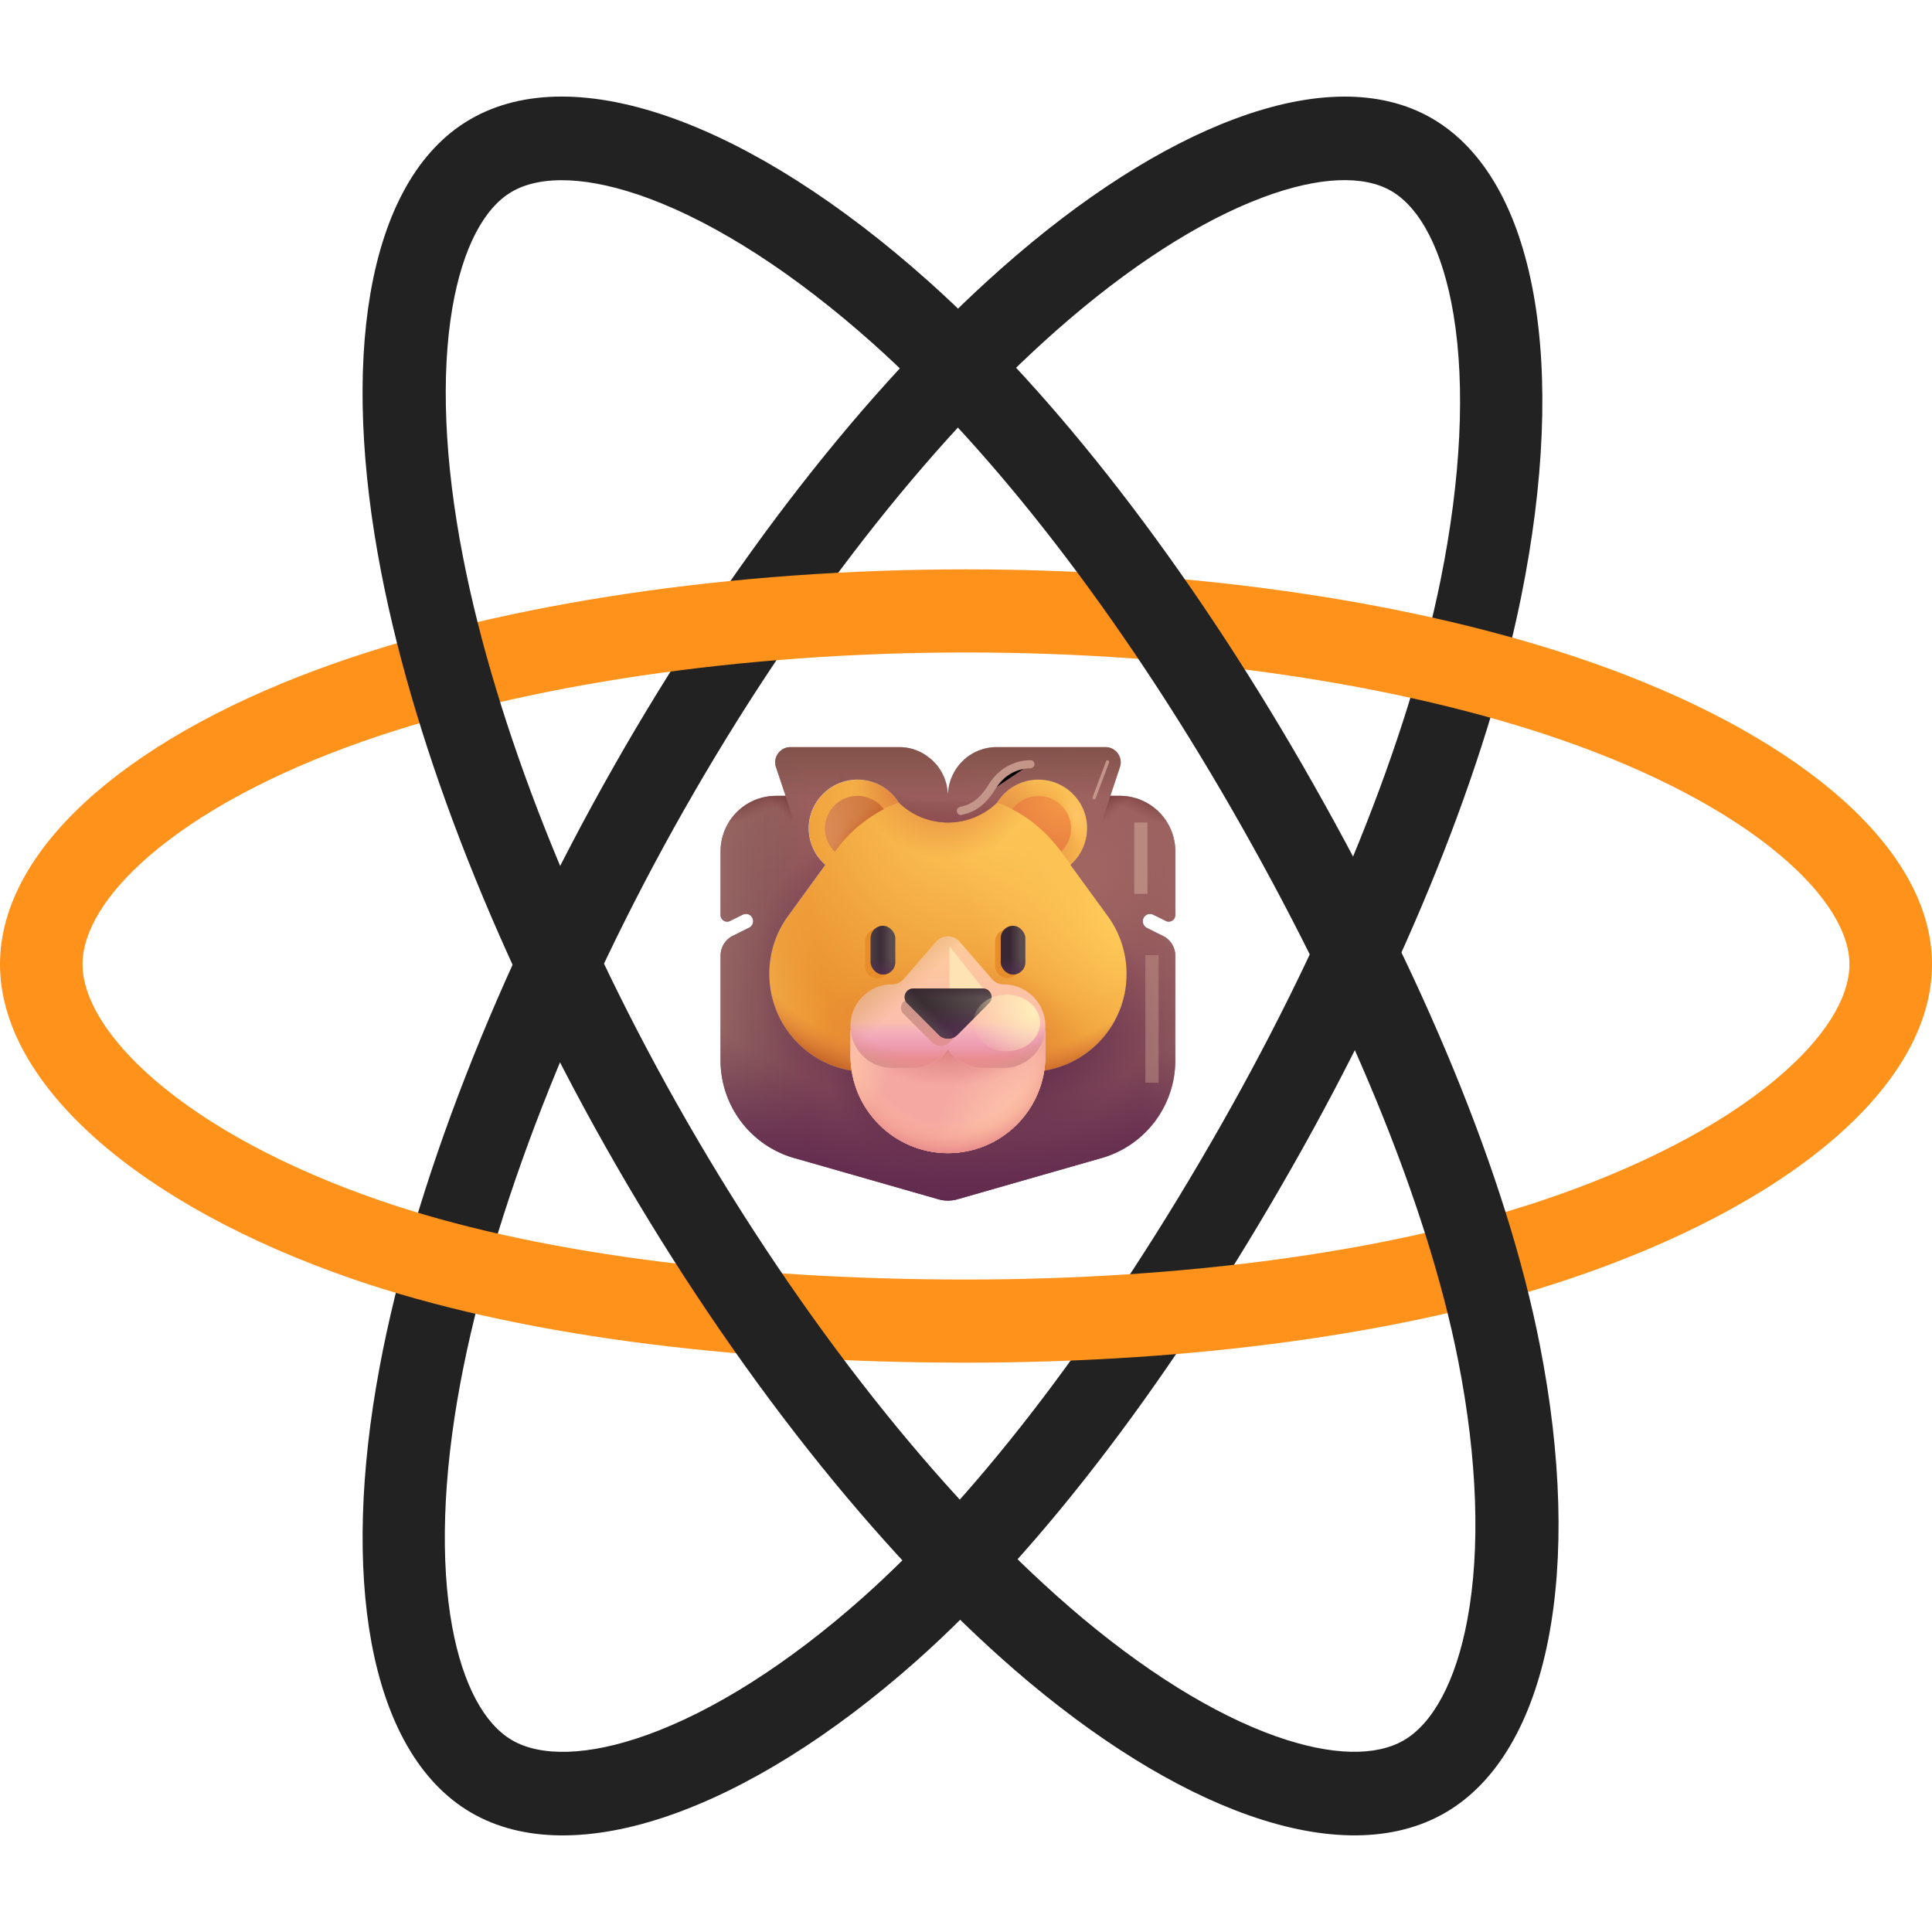 <svg xmlns="http://www.w3.org/2000/svg" width="64" height="64">
    <defs>
        <radialGradient id="Y" cx="0" cy="0" r="1" gradientTransform="matrix(-2.823 2.675 -3.481 -3.674 21.198 18.256)" gradientUnits="userSpaceOnUse">
            <stop stop-color="#FFEDBA"/>
            <stop offset="1" stop-color="#FFEDBA" stop-opacity="0"/>
        </radialGradient>
        <radialGradient id="J" cx="0" cy="0" r="1" gradientTransform="matrix(0 6.125 -9.077 0 16 16.889)" gradientUnits="userSpaceOnUse">
            <stop offset=".76" stop-color="#E98F94" stop-opacity="0"/>
            <stop offset="1" stop-color="#CC9688"/>
        </radialGradient>
        <radialGradient id="E" cx="0" cy="0" r="1" gradientTransform="matrix(0 2.812 -5.363 0 164 49.547)" gradientUnits="userSpaceOnUse">
            <stop stop-color="#D87B7C"/>
            <stop offset="1" stop-color="#D87B7C" stop-opacity="0"/>
        </radialGradient>
        <radialGradient id="D" cx="0" cy="0" r="1" gradientTransform="matrix(3.312 1.938 -3.071 5.251 156.25 51.61)" gradientUnits="userSpaceOnUse">
            <stop stop-color="#FFCFAC"/>
            <stop offset="1" stop-color="#FFCFAC" stop-opacity="0"/>
        </radialGradient>
        <radialGradient id="C" cx="0" cy="0" r="1" gradientTransform="matrix(0 7.312 -7.839 0 164 49.797)" gradientUnits="userSpaceOnUse">
            <stop offset=".65" stop-color="#FFBC99" stop-opacity="0"/>
            <stop offset=".906" stop-color="#E98C8C"/>
        </radialGradient>
        <radialGradient id="B" cx="0" cy="0" r="1" gradientTransform="rotate(-159.264 90.445 12.62)scale(7.485)" gradientUnits="userSpaceOnUse">
            <stop offset=".239" stop-color="#FFCFAC"/>
            <stop offset="1" stop-color="#F5A8A2"/>
        </radialGradient>
        <radialGradient id="w" cx="0" cy="0" r="1" gradientTransform="matrix(0 5.094 -12.75 0 164.094 31.672)" gradientUnits="userSpaceOnUse">
            <stop offset=".576" stop-color="#844649" stop-opacity="0"/>
            <stop offset=".881" stop-color="#914E52"/>
        </radialGradient>
        <radialGradient id="v" cx="0" cy="0" r="1" gradientTransform="matrix(3.562 5.375 -7.194 4.768 168.563 49.047)" gradientUnits="userSpaceOnUse">
            <stop stop-color="#512242"/>
            <stop offset="1" stop-color="#612A4F" stop-opacity="0"/>
        </radialGradient>
        <radialGradient id="u" cx="0" cy="0" r="1" gradientTransform="matrix(-1.875 5.375 -5.164 -1.801 162.125 51.484)" gradientUnits="userSpaceOnUse">
            <stop stop-color="#512242"/>
            <stop offset="1" stop-color="#612A4F" stop-opacity="0"/>
        </radialGradient>
        <radialGradient id="t" cx="0" cy="0" r="1" gradientTransform="matrix(-5.437 7.688 -7.386 -5.224 161.188 44.86)" gradientUnits="userSpaceOnUse">
            <stop stop-color="#512242"/>
            <stop offset="1" stop-color="#612A4F" stop-opacity="0"/>
        </radialGradient>
        <radialGradient id="r" cx="0" cy="0" r="1" gradientTransform="matrix(-7.5 7.062 -7.082 -7.521 172.563 39.11)" gradientUnits="userSpaceOnUse">
            <stop stop-color="#A16662"/>
            <stop offset="1" stop-color="#A16662" stop-opacity="0"/>
        </radialGradient>
        <radialGradient id="q" cx="0" cy="0" r="1" gradientTransform="matrix(-.438 18.635 -27.09 -.636 164.438 40.734)" gradientUnits="userSpaceOnUse">
            <stop offset=".689" stop-color="#612A4F" stop-opacity="0"/>
            <stop offset="1" stop-color="#612A4F"/>
        </radialGradient>
        <radialGradient id="m" cx="0" cy="0" r="1" gradientTransform="matrix(-1.417 2.777 -2.915 -1.488 171.188 34.457)" gradientUnits="userSpaceOnUse">
            <stop stop-color="#F49A45"/>
            <stop offset="1" stop-color="#EA8243"/>
        </radialGradient>
        <radialGradient id="l" cx="0" cy="0" r="1" gradientTransform="matrix(1.469 -.281 .491 2.562 156.508 37.031)" gradientUnits="userSpaceOnUse">
            <stop stop-color="#DC8B54"/>
            <stop offset="1" stop-color="#DC8B54" stop-opacity="0"/>
        </radialGradient>
        <radialGradient id="j" cx="0" cy="0" r="1" gradientTransform="matrix(4.562 -.25 .263 4.802 155.812 35.672)" gradientUnits="userSpaceOnUse">
            <stop stop-color="#DC8C58"/>
            <stop offset="1" stop-color="#CC7438"/>
        </radialGradient>
        <radialGradient id="i" cx="0" cy="0" r="1" gradientTransform="matrix(-3.396 1.063 -1.259 -4.024 161.688 33.922)" gradientUnits="userSpaceOnUse">
            <stop stop-color="#DF7D3C"/>
            <stop offset="1" stop-color="#DF7D3C" stop-opacity="0"/>
        </radialGradient>
        <radialGradient id="h" cx="0" cy="0" r="1" gradientTransform="matrix(-.922 .312 -.654 -1.928 171.906 35.672)" gradientUnits="userSpaceOnUse">
            <stop stop-color="#FFC567"/>
            <stop offset="1" stop-color="#FFC362" stop-opacity="0"/>
        </radialGradient>
        <radialGradient id="g" cx="0" cy="0" r="1" gradientTransform="matrix(3.531 -2.75 3.258 4.184 168.375 37.547)" gradientUnits="userSpaceOnUse">
            <stop stop-color="#DF7D3C"/>
            <stop offset="1" stop-color="#DF7D3C" stop-opacity="0"/>
        </radialGradient>
        <radialGradient id="f" cx="0" cy="0" r="1" gradientTransform="matrix(.562 11.25 -16.285 .814 165.125 40.984)" gradientUnits="userSpaceOnUse">
            <stop offset=".865" stop-color="#DF7D3C" stop-opacity="0"/>
            <stop offset="1" stop-color="#C8692A"/>
        </radialGradient>
        <radialGradient id="e" cx="0" cy="0" r="1" gradientTransform="matrix(0 4.625 -5.247 0 164 33.734)" gradientUnits="userSpaceOnUse">
            <stop stop-color="#DF7D3C"/>
            <stop offset="1" stop-color="#DF7D3C" stop-opacity="0"/>
        </radialGradient>
        <radialGradient id="d" cx="0" cy="0" r="1" gradientTransform="matrix(0 -6.75 8.938 0 164 51.047)" gradientUnits="userSpaceOnUse">
            <stop stop-color="#DF7D3C"/>
            <stop offset="1" stop-color="#DF7D3C" stop-opacity="0"/>
        </radialGradient>
        <radialGradient id="c" cx="0" cy="0" r="1" gradientTransform="matrix(4.438 -.75 2.184 12.921 152 46.234)" gradientUnits="userSpaceOnUse">
            <stop stop-color="#FFD375"/>
            <stop offset="1" stop-color="#FFCB5A" stop-opacity="0"/>
        </radialGradient>
        <radialGradient id="b" cx="0" cy="0" r="1" gradientTransform="matrix(-7.313 3.562 -6.66 -13.671 174.125 42.047)" gradientUnits="userSpaceOnUse">
            <stop stop-color="#FFCB5A"/>
            <stop offset="1" stop-color="#FFCB5A" stop-opacity="0"/>
        </radialGradient>
        <radialGradient id="a" cx="0" cy="0" r="1" gradientTransform="matrix(0 19.562 -19.438 0 165.688 34.61)" gradientUnits="userSpaceOnUse">
            <stop stop-color="#FFCB5A"/>
            <stop offset=".767" stop-color="#EA9231"/>
        </radialGradient>
        <linearGradient id="W" x1="14.25" x2="15.283" y1="19.514" y2="18.512" gradientTransform="translate(148 29.408)" gradientUnits="userSpaceOnUse">
            <stop stop-color="#5F5254"/>
            <stop offset="1" stop-color="#5F5254" stop-opacity="0"/>
        </linearGradient>
        <linearGradient id="V" x1="17.367" x2="17.367" y1="20.251" y2="17.985" gradientTransform="translate(148 29.408)" gradientUnits="userSpaceOnUse">
            <stop stop-color="#552D52"/>
            <stop offset="1" stop-color="#552D52" stop-opacity="0"/>
        </linearGradient>
        <linearGradient id="U" x1="16.438" x2="16.438" y1="17.737" y2="16.238" gradientTransform="translate(148 29.408)" gradientUnits="userSpaceOnUse">
            <stop offset=".147" stop-color="#34222C" stop-opacity="0"/>
            <stop offset=".873" stop-color="#34222C"/>
        </linearGradient>
        <linearGradient id="T" x1="18.689" x2="14.784" y1="16.326" y2="19.757" gradientTransform="translate(148 29.408)" gradientUnits="userSpaceOnUse">
            <stop offset=".191" stop-color="#5F5254"/>
            <stop offset="1" stop-color="#2E2127"/>
        </linearGradient>
        <linearGradient id="S" x1="15.551" x2="15.551" y1="18.162" y2="20.912" gradientUnits="userSpaceOnUse">
            <stop stop-color="#CC9688"/>
            <stop offset="1" stop-color="#E98F94"/>
        </linearGradient>
        <linearGradient id="P" x1="12.995" x2="12.995" y1="16.564" y2="14.973" gradientTransform="translate(148 29.408)" gradientUnits="userSpaceOnUse">
            <stop stop-color="#552D52"/>
            <stop offset="1" stop-color="#552D52" stop-opacity="0"/>
        </linearGradient>
        <linearGradient id="O" x1="10.781" x2="12" y1="14.539" y2="14.539" gradientTransform="translate(148 29.408)" gradientUnits="userSpaceOnUse">
            <stop stop-color="#594C4F"/>
            <stop offset="1" stop-color="#594C4F" stop-opacity="0"/>
        </linearGradient>
        <linearGradient id="N" x1="12.67" x2="11.836" y1="14.539" y2="14.539" gradientTransform="translate(148 29.408)" gradientUnits="userSpaceOnUse">
            <stop offset=".225" stop-color="#594C4F"/>
            <stop offset="1" stop-color="#392833"/>
        </linearGradient>
        <linearGradient id="M" x1="21.002" x2="21.002" y1="16.564" y2="14.973" gradientTransform="translate(148 29.408)" gradientUnits="userSpaceOnUse">
            <stop stop-color="#552D52"/>
            <stop offset="1" stop-color="#552D52" stop-opacity="0"/>
        </linearGradient>
        <linearGradient id="L" x1="20.677" x2="19.843" y1="14.539" y2="14.539" gradientTransform="translate(148 29.408)" gradientUnits="userSpaceOnUse">
            <stop offset=".225" stop-color="#594C4F"/>
            <stop offset="1" stop-color="#392833"/>
        </linearGradient>
        <linearGradient id="G" x1="16" x2="16" y1="13.941" y2="23.389" gradientUnits="userSpaceOnUse">
            <stop stop-color="#FDCC98"/>
            <stop offset="1" stop-color="#FBB3BE"/>
            <stop offset="1" stop-color="#F4AD92"/>
        </linearGradient>
        <linearGradient id="H" x1="10.781" x2="13.219" y1="15.514" y2="17.99" gradientUnits="userSpaceOnUse">
            <stop offset=".004" stop-color="#DAA168"/>
            <stop offset="1" stop-color="#DAA168" stop-opacity="0"/>
        </linearGradient>
        <linearGradient id="I" x1="16" x2="16" y1="22.358" y2="19.201" gradientUnits="userSpaceOnUse">
            <stop offset=".268" stop-color="#E98C8C"/>
            <stop offset="1" stop-color="#DC8CE9" stop-opacity="0"/>
        </linearGradient>
        <linearGradient id="A" x1="27.277" x2="28.746" y1="6.014" y2="2.639" gradientTransform="translate(148 29.408)" gradientUnits="userSpaceOnUse">
            <stop stop-color="#7E3835" stop-opacity="0"/>
            <stop offset=".572" stop-color="#442524"/>
        </linearGradient>
        <linearGradient id="z" x1="26.683" x2="24.902" y1="5.717" y2="3.795" gradientTransform="translate(148 29.408)" gradientUnits="userSpaceOnUse">
            <stop stop-color="#7E3835" stop-opacity="0"/>
            <stop offset=".665" stop-color="#442524"/>
        </linearGradient>
        <linearGradient id="y" x1="4.719" x2="3.25" y1="6.014" y2="2.639" gradientTransform="translate(148 29.408)" gradientUnits="userSpaceOnUse">
            <stop stop-color="#7E3835" stop-opacity="0"/>
            <stop offset=".572" stop-color="#442524"/>
        </linearGradient>
        <linearGradient id="x" x1="5.313" x2="7.094" y1="5.717" y2="3.795" gradientTransform="translate(148 29.408)" gradientUnits="userSpaceOnUse">
            <stop stop-color="#7E3835" stop-opacity="0"/>
            <stop offset=".665" stop-color="#442524"/>
        </linearGradient>
        <linearGradient id="s" x1="16" x2="16" y1=".514" y2="5.264" gradientTransform="translate(148 29.408)" gradientUnits="userSpaceOnUse">
            <stop stop-color="#754B42"/>
            <stop offset="1" stop-color="#754B42" stop-opacity="0"/>
        </linearGradient>
        <linearGradient id="p" x1="32.625" x2="24.125" y1="21.264" y2="21.264" gradientTransform="translate(148 29.408)" gradientUnits="userSpaceOnUse">
            <stop stop-color="#996862"/>
            <stop offset=".551" stop-color="#996862" stop-opacity="0"/>
        </linearGradient>
        <linearGradient id="o" x1="1.188" x2="7.375" y1="21.264" y2="21.264" gradientTransform="translate(148 29.408)" gradientUnits="userSpaceOnUse">
            <stop stop-color="#9A6A66"/>
            <stop offset="1" stop-color="#7D5956" stop-opacity="0"/>
        </linearGradient>
        <linearGradient id="n" x1="16" x2="16" y1="1.73" y2="40.264" gradientTransform="translate(148 29.408)" gradientUnits="userSpaceOnUse">
            <stop stop-color="#9F635E"/>
            <stop offset="1" stop-color="#612A4F"/>
        </linearGradient>
        <linearGradient id="k" x1="10.469" x2="9.469" y1="7.279" y2="6.357" gradientTransform="translate(148 29.408)" gradientUnits="userSpaceOnUse">
            <stop stop-color="#CB6C32"/>
            <stop offset=".587" stop-color="#D1743A" stop-opacity="0"/>
        </linearGradient>
        <filter id="ac" width="3.028" height="4.403" x="23.9" y="1.851" color-interpolation-filters="sRGB" filterUnits="userSpaceOnUse">
            <feFlood flood-opacity="0" result="BackgroundImageFix"/>
            <feBlend in="SourceGraphic" in2="BackgroundImageFix" result="shape"/>
            <feGaussianBlur result="effect1_foregroundBlur_28327_2199" stdDeviation=".5"/>
        </filter>
        <filter id="ab" width="4.813" height="8.394" x="25.472" y="4.679" color-interpolation-filters="sRGB" filterUnits="userSpaceOnUse">
            <feFlood flood-opacity="0" result="BackgroundImageFix"/>
            <feBlend in="SourceGraphic" in2="BackgroundImageFix" result="shape"/>
            <feGaussianBlur result="effect1_foregroundBlur_28327_2199" stdDeviation="1"/>
        </filter>
        <filter id="aa" width="4.813" height="11.854" x="26.156" y="12.848" color-interpolation-filters="sRGB" filterUnits="userSpaceOnUse">
            <feFlood flood-opacity="0" result="BackgroundImageFix"/>
            <feBlend in="SourceGraphic" in2="BackgroundImageFix" result="shape"/>
            <feGaussianBlur result="effect1_foregroundBlur_28327_2199" stdDeviation="1"/>
        </filter>
        <filter id="Z" width="7.281" height="5.875" x="15.297" y="1.592" color-interpolation-filters="sRGB" filterUnits="userSpaceOnUse">
            <feFlood flood-opacity="0" result="BackgroundImageFix"/>
            <feBlend in="SourceGraphic" in2="BackgroundImageFix" result="shape"/>
            <feGaussianBlur result="effect1_foregroundBlur_28327_2199" stdDeviation=".625"/>
        </filter>
        <filter id="X" width="6.122" height="5.484" x="16.55" y="16.279" color-interpolation-filters="sRGB" filterUnits="userSpaceOnUse">
            <feFlood flood-opacity="0" result="BackgroundImageFix"/>
            <feBlend in="SourceGraphic" in2="BackgroundImageFix" result="shape"/>
            <feGaussianBlur result="effect1_foregroundBlur_28327_2199" stdDeviation=".5"/>
        </filter>
        <filter id="R" width="5.898" height="3.844" x="12.602" y="17.1" color-interpolation-filters="sRGB" filterUnits="userSpaceOnUse">
            <feFlood flood-opacity="0" result="BackgroundImageFix"/>
            <feBlend in="SourceGraphic" in2="BackgroundImageFix" result="shape"/>
            <feGaussianBlur result="effect1_foregroundBlur_28327_2199" stdDeviation=".25"/>
        </filter>
        <filter id="Q" width="4.25" height="5.625" x="15.094" y="13.295" color-interpolation-filters="sRGB" filterUnits="userSpaceOnUse">
            <feFlood flood-opacity="0" result="BackgroundImageFix"/>
            <feBlend in="SourceGraphic" in2="BackgroundImageFix" result="shape"/>
            <feGaussianBlur result="effect1_foregroundBlur_28327_2199" stdDeviation=".5"/>
        </filter>
        <filter id="K" width="10.523" height="4" x="10.399" y="12.757" color-interpolation-filters="sRGB" filterUnits="userSpaceOnUse">
            <feFlood flood-opacity="0" result="BackgroundImageFix"/>
            <feBlend in="SourceGraphic" in2="BackgroundImageFix" result="shape"/>
            <feGaussianBlur result="effect1_foregroundBlur_28327_2199" stdDeviation=".25"/>
        </filter>
        <filter id="F" width="12" height="8.348" x="10" y="13.691" color-interpolation-filters="sRGB" filterUnits="userSpaceOnUse">
            <feFlood flood-opacity="0" result="BackgroundImageFix"/>
            <feBlend in="SourceGraphic" in2="BackgroundImageFix" result="shape"/>
            <feColorMatrix in="SourceAlpha" result="hardAlpha" values="0 0 0 0 0 0 0 0 0 0 0 0 0 0 0 0 0 0 127 0"/>
            <feOffset dy="-.25"/>
            <feGaussianBlur stdDeviation=".3"/>
            <feComposite in2="hardAlpha" k2="-1" k3="1" operator="arithmetic"/>
            <feColorMatrix values="0 0 0 0 0.875 0 0 0 0 0.416 0 0 0 0 0.416 0 0 0 0.75 0"/>
            <feBlend in2="shape" result="effect1_innerShadow_28327_2199"/>
        </filter>
    </defs>
    <g transform="matrix(.538 0 0 .538 -56.83 7.831)">
        <path fill="url(#a)" d="m173.85 41.857-2.3-3.16c.63-.55 1.02-1.35 1.02-2.25a2.996 2.996 0 0 0-5.54-1.59c-.94-.36-1.96-.55-3.03-.55s-2.09.2-3.03.55a2.996 2.996 0 1 0-4.52 3.84l-2.3 3.16a6.04 6.04 0 0 0-1.15 3.55c0 3.34 2.7 6.04 6.04 6.04h9.92c3.34 0 6.04-2.7 6.04-6.04 0-1.27-.4-2.52-1.15-3.55" style="fill:url(#a)"/>
        <path fill="url(#b)" d="m173.85 41.857-2.3-3.16c.63-.55 1.02-1.35 1.02-2.25a2.996 2.996 0 0 0-5.54-1.59c-.94-.36-1.96-.55-3.03-.55s-2.09.2-3.03.55a2.996 2.996 0 1 0-4.52 3.84l-2.3 3.16a6.04 6.04 0 0 0-1.15 3.55c0 3.34 2.7 6.04 6.04 6.04h9.92c3.34 0 6.04-2.7 6.04-6.04 0-1.27-.4-2.52-1.15-3.55" style="fill:url(#b)"/>
        <path fill="url(#c)" fill-opacity=".4" d="m173.85 41.857-2.3-3.16c.63-.55 1.02-1.35 1.02-2.25a2.996 2.996 0 0 0-5.54-1.59c-.94-.36-1.96-.55-3.03-.55s-2.09.2-3.03.55a2.996 2.996 0 1 0-4.52 3.84l-2.3 3.16a6.04 6.04 0 0 0-1.15 3.55c0 3.34 2.7 6.04 6.04 6.04h9.92c3.34 0 6.04-2.7 6.04-6.04 0-1.27-.4-2.52-1.15-3.55" style="fill:url(#c)"/>
        <path fill="url(#d)" d="m173.85 41.857-2.3-3.16c.63-.55 1.02-1.35 1.02-2.25a2.996 2.996 0 0 0-5.54-1.59c-.94-.36-1.96-.55-3.03-.55s-2.09.2-3.03.55a2.996 2.996 0 1 0-4.52 3.84l-2.3 3.16a6.04 6.04 0 0 0-1.15 3.55c0 3.34 2.7 6.04 6.04 6.04h9.92c3.34 0 6.04-2.7 6.04-6.04 0-1.27-.4-2.52-1.15-3.55" style="fill:url(#d)"/>
        <path fill="url(#e)" d="m173.85 41.857-2.3-3.16c.63-.55 1.02-1.35 1.02-2.25a2.996 2.996 0 0 0-5.54-1.59c-.94-.36-1.96-.55-3.03-.55s-2.09.2-3.03.55a2.996 2.996 0 1 0-4.52 3.84l-2.3 3.16a6.04 6.04 0 0 0-1.15 3.55c0 3.34 2.7 6.04 6.04 6.04h9.92c3.34 0 6.04-2.7 6.04-6.04 0-1.27-.4-2.52-1.15-3.55" style="fill:url(#e)"/>
        <path fill="url(#f)" d="m173.85 41.857-2.3-3.16c.63-.55 1.02-1.35 1.02-2.25a2.996 2.996 0 0 0-5.54-1.59c-.94-.36-1.96-.55-3.03-.55s-2.09.2-3.03.55a2.996 2.996 0 1 0-4.52 3.84l-2.3 3.16a6.04 6.04 0 0 0-1.15 3.55c0 3.34 2.7 6.04 6.04 6.04h9.92c3.34 0 6.04-2.7 6.04-6.04 0-1.27-.4-2.52-1.15-3.55" style="fill:url(#f)"/>
        <path fill="url(#g)" d="m171.562 38.687-.007-.01c-1.006-1.4-2.167-3.015-4.715-3.884v-.006q.095.033.19.07a2.996 2.996 0 0 1 5.54 1.59c0 .894-.385 1.69-1.008 2.24z" style="fill:url(#g)"/>
        <path fill="url(#h)" d="m171.562 38.687-.007-.01c-1.006-1.4-2.167-3.015-4.715-3.884v-.006q.095.033.19.07a2.996 2.996 0 0 1 5.54 1.59c0 .894-.385 1.69-1.008 2.24z" style="fill:url(#h)"/>
        <path fill="url(#i)" d="m156.434 38.687.007-.01c1.006-1.4 2.167-3.015 4.715-3.884v-.006l-.19.07a2.996 2.996 0 0 0-5.54 1.59c0 .894.385 1.69 1.008 2.24" style="fill:url(#i)"/>
        <path fill="url(#j)" d="M157.04 37.877c.09-.13.18-.25.28-.37v-.01c.74-.92 1.67-1.68 2.72-2.23-.36-.5-.95-.82-1.61-.82-1.1 0-2 .9-2 2 0 .56.23 1.07.61 1.43" style="fill:url(#j)"/>
        <path fill="url(#k)" d="M157.04 37.877c.09-.13.18-.25.28-.37v-.01c.74-.92 1.67-1.68 2.72-2.23-.36-.5-.95-.82-1.61-.82-1.1 0-2 .9-2 2 0 .56.23 1.07.61 1.43" style="fill:url(#k)"/>
        <path fill="url(#l)" d="M157.04 37.877c.09-.13.18-.25.28-.37v-.01c.74-.92 1.67-1.68 2.72-2.23-.36-.5-.95-.82-1.61-.82-1.1 0-2 .9-2 2 0 .56.23 1.07.61 1.43" style="fill:url(#l)"/>
        <path fill="url(#m)" d="M170.68 37.507c.1.13.2.25.29.38.37-.36.61-.87.61-1.43 0-1.1-.9-2-2-2-.66 0-1.25.32-1.62.82a8.5 8.5 0 0 1 2.72 2.23" style="fill:url(#m)"/>
        <path fill="url(#n)" d="m176.66 41.777.75.37c.27.14.59-.06.59-.36v-3.93a3.415 3.415 0 0 0-3.41-3.41H174l.59-1.77c.2-.6-.25-1.23-.89-1.23H167c-.65 0-1.28.21-1.8.6a3.03 3.03 0 0 0-1.2 2.26h-.01c-.04-.89-.48-1.72-1.2-2.25-.51-.4-1.14-.61-1.79-.61h-6.7c-.64 0-1.09.63-.89 1.23l.59 1.77h-.59a3.415 3.415 0 0 0-3.41 3.41v3.93c0 .3.32.5.59.36l.75-.37c.28-.14.58-.01.65.29.05.21-.05.41-.24.5l-1 .5c-.46.23-.75.7-.75 1.22v6.45c0 2.79 1.85 5.24 4.53 6.01l8.88 2.54c.38.11.79.11 1.18 0l8.88-2.54a6.255 6.255 0 0 0 4.53-6.01v-6.45c0-.51-.29-.98-.75-1.21l-1-.5a.46.46 0 0 1-.24-.5.44.44 0 0 1 .65-.3m-1.66 3.63c0 3.34-2.7 6.04-6.04 6.04h-9.92c-3.34 0-6.04-2.7-6.04-6.04 0-1.28.4-2.52 1.15-3.55l2.3-3.16a2.99 2.99 0 0 1-1.02-2.36c.06-1.6 1.39-2.89 2.99-2.89 1.07 0 2.02.56 2.55 1.41a4.347 4.347 0 0 0 6.06 0 2.99 2.99 0 0 1 2.55-1.41c1.6 0 2.94 1.29 2.99 2.89.03.94-.37 1.79-1.02 2.36l2.3 3.16a6.04 6.04 0 0 1 1.15 3.55" style="fill:url(#n)"/>
        <path fill="url(#o)" d="m176.66 41.777.75.37c.27.14.59-.06.59-.36v-3.93a3.415 3.415 0 0 0-3.41-3.41H174l.59-1.77c.2-.6-.25-1.23-.89-1.23H167c-.65 0-1.28.21-1.8.6a3.03 3.03 0 0 0-1.2 2.26h-.01c-.04-.89-.48-1.72-1.2-2.25-.51-.4-1.14-.61-1.79-.61h-6.7c-.64 0-1.09.63-.89 1.23l.59 1.77h-.59a3.415 3.415 0 0 0-3.41 3.41v3.93c0 .3.32.5.59.36l.75-.37c.28-.14.58-.01.65.29.05.21-.05.41-.24.5l-1 .5c-.46.23-.75.7-.75 1.22v6.45c0 2.79 1.85 5.24 4.53 6.01l8.88 2.54c.38.11.79.11 1.18 0l8.88-2.54a6.255 6.255 0 0 0 4.53-6.01v-6.45c0-.51-.29-.98-.75-1.21l-1-.5a.46.46 0 0 1-.24-.5.44.44 0 0 1 .65-.3m-1.66 3.63c0 3.34-2.7 6.04-6.04 6.04h-9.92c-3.34 0-6.04-2.7-6.04-6.04 0-1.28.4-2.52 1.15-3.55l2.3-3.16a2.99 2.99 0 0 1-1.02-2.36c.06-1.6 1.39-2.89 2.99-2.89 1.07 0 2.02.56 2.55 1.41a4.347 4.347 0 0 0 6.06 0 2.99 2.99 0 0 1 2.55-1.41c1.6 0 2.94 1.29 2.99 2.89.03.94-.37 1.79-1.02 2.36l2.3 3.16a6.04 6.04 0 0 1 1.15 3.55" style="fill:url(#o)"/>
        <path fill="url(#p)" d="m176.66 41.777.75.37c.27.14.59-.06.59-.36v-3.93a3.415 3.415 0 0 0-3.41-3.41H174l.59-1.77c.2-.6-.25-1.23-.89-1.23H167c-.65 0-1.28.21-1.8.6a3.03 3.03 0 0 0-1.2 2.26h-.01c-.04-.89-.48-1.72-1.2-2.25-.51-.4-1.14-.61-1.79-.61h-6.7c-.64 0-1.09.63-.89 1.23l.59 1.77h-.59a3.415 3.415 0 0 0-3.41 3.41v3.93c0 .3.32.5.59.36l.75-.37c.28-.14.58-.01.65.29.05.21-.05.41-.24.5l-1 .5c-.46.23-.75.7-.75 1.22v6.45c0 2.79 1.85 5.24 4.53 6.01l8.88 2.54c.38.11.79.11 1.18 0l8.88-2.54a6.255 6.255 0 0 0 4.53-6.01v-6.45c0-.51-.29-.98-.75-1.21l-1-.5a.46.46 0 0 1-.24-.5.44.44 0 0 1 .65-.3m-1.66 3.63c0 3.34-2.7 6.04-6.04 6.04h-9.92c-3.34 0-6.04-2.7-6.04-6.04 0-1.28.4-2.52 1.15-3.55l2.3-3.16a2.99 2.99 0 0 1-1.02-2.36c.06-1.6 1.39-2.89 2.99-2.89 1.07 0 2.02.56 2.55 1.41a4.347 4.347 0 0 0 6.06 0 2.99 2.99 0 0 1 2.55-1.41c1.6 0 2.94 1.29 2.99 2.89.03.94-.37 1.79-1.02 2.36l2.3 3.16a6.04 6.04 0 0 1 1.15 3.55" style="fill:url(#p)"/>
        <path fill="url(#q)" d="m176.66 41.777.75.37c.27.14.59-.06.59-.36v-3.93a3.415 3.415 0 0 0-3.41-3.41H174l.59-1.77c.2-.6-.25-1.23-.89-1.23H167c-.65 0-1.28.21-1.8.6a3.03 3.03 0 0 0-1.2 2.26h-.01c-.04-.89-.48-1.72-1.2-2.25-.51-.4-1.14-.61-1.79-.61h-6.7c-.64 0-1.09.63-.89 1.23l.59 1.77h-.59a3.415 3.415 0 0 0-3.41 3.41v3.93c0 .3.32.5.59.36l.75-.37c.28-.14.58-.01.65.29.05.21-.05.41-.24.5l-1 .5c-.46.23-.75.7-.75 1.22v6.45c0 2.79 1.85 5.24 4.53 6.01l8.88 2.54c.38.11.79.11 1.18 0l8.88-2.54a6.255 6.255 0 0 0 4.53-6.01v-6.45c0-.51-.29-.98-.75-1.21l-1-.5a.46.46 0 0 1-.24-.5.44.44 0 0 1 .65-.3m-1.66 3.63c0 3.34-2.7 6.04-6.04 6.04h-9.92c-3.34 0-6.04-2.7-6.04-6.04 0-1.28.4-2.52 1.15-3.55l2.3-3.16a2.99 2.99 0 0 1-1.02-2.36c.06-1.6 1.39-2.89 2.99-2.89 1.07 0 2.02.56 2.55 1.41a4.347 4.347 0 0 0 6.06 0 2.99 2.99 0 0 1 2.55-1.41c1.6 0 2.94 1.29 2.99 2.89.03.94-.37 1.79-1.02 2.36l2.3 3.16a6.04 6.04 0 0 1 1.15 3.55" style="fill:url(#q)"/>
        <path fill="url(#r)" d="m176.66 41.777.75.37c.27.14.59-.06.59-.36v-3.93a3.415 3.415 0 0 0-3.41-3.41H174l.59-1.77c.2-.6-.25-1.23-.89-1.23H167c-.65 0-1.28.21-1.8.6a3.03 3.03 0 0 0-1.2 2.26h-.01c-.04-.89-.48-1.72-1.2-2.25-.51-.4-1.14-.61-1.79-.61h-6.7c-.64 0-1.09.63-.89 1.23l.59 1.77h-.59a3.415 3.415 0 0 0-3.41 3.41v3.93c0 .3.32.5.59.36l.75-.37c.28-.14.58-.01.65.29.05.21-.05.41-.24.5l-1 .5c-.46.23-.75.7-.75 1.22v6.45c0 2.79 1.85 5.24 4.53 6.01l8.88 2.54c.38.11.79.11 1.18 0l8.88-2.54a6.255 6.255 0 0 0 4.53-6.01v-6.45c0-.51-.29-.98-.75-1.21l-1-.5a.46.46 0 0 1-.24-.5.44.44 0 0 1 .65-.3m-1.66 3.63c0 3.34-2.7 6.04-6.04 6.04h-9.92c-3.34 0-6.04-2.7-6.04-6.04 0-1.28.4-2.52 1.15-3.55l2.3-3.16a2.99 2.99 0 0 1-1.02-2.36c.06-1.6 1.39-2.89 2.99-2.89 1.07 0 2.02.56 2.55 1.41a4.347 4.347 0 0 0 6.06 0 2.99 2.99 0 0 1 2.55-1.41c1.6 0 2.94 1.29 2.99 2.89.03.94-.37 1.79-1.02 2.36l2.3 3.16a6.04 6.04 0 0 1 1.15 3.55" style="fill:url(#r)"/>
        <path fill="url(#s)" d="m176.66 41.777.75.37c.27.14.59-.06.59-.36v-3.93a3.415 3.415 0 0 0-3.41-3.41H174l.59-1.77c.2-.6-.25-1.23-.89-1.23H167c-.65 0-1.28.21-1.8.6a3.03 3.03 0 0 0-1.2 2.26h-.01c-.04-.89-.48-1.72-1.2-2.25-.51-.4-1.14-.61-1.79-.61h-6.7c-.64 0-1.09.63-.89 1.23l.59 1.77h-.59a3.415 3.415 0 0 0-3.41 3.41v3.93c0 .3.32.5.59.36l.75-.37c.28-.14.58-.01.65.29.05.21-.05.41-.24.5l-1 .5c-.46.23-.75.7-.75 1.22v6.45c0 2.79 1.85 5.24 4.53 6.01l8.88 2.54c.38.11.79.11 1.18 0l8.88-2.54a6.255 6.255 0 0 0 4.53-6.01v-6.45c0-.51-.29-.98-.75-1.21l-1-.5a.46.46 0 0 1-.24-.5.44.44 0 0 1 .65-.3m-1.66 3.63c0 3.34-2.7 6.04-6.04 6.04h-9.92c-3.34 0-6.04-2.7-6.04-6.04 0-1.28.4-2.52 1.15-3.55l2.3-3.16a2.99 2.99 0 0 1-1.02-2.36c.06-1.6 1.39-2.89 2.99-2.89 1.07 0 2.02.56 2.55 1.41a4.347 4.347 0 0 0 6.06 0 2.99 2.99 0 0 1 2.55-1.41c1.6 0 2.94 1.29 2.99 2.89.03.94-.37 1.79-1.02 2.36l2.3 3.16a6.04 6.04 0 0 1 1.15 3.55" style="fill:url(#s)"/>
        <path fill="url(#t)" d="m176.66 41.777.75.37c.27.14.59-.06.59-.36v-3.93a3.415 3.415 0 0 0-3.41-3.41H174l.59-1.77c.2-.6-.25-1.23-.89-1.23H167c-.65 0-1.28.21-1.8.6a3.03 3.03 0 0 0-1.2 2.26h-.01c-.04-.89-.48-1.72-1.2-2.25-.51-.4-1.14-.61-1.79-.61h-6.7c-.64 0-1.09.63-.89 1.23l.59 1.77h-.59a3.415 3.415 0 0 0-3.41 3.41v3.93c0 .3.32.5.59.36l.75-.37c.28-.14.58-.01.65.29.05.21-.05.41-.24.5l-1 .5c-.46.23-.75.7-.75 1.22v6.45c0 2.79 1.85 5.24 4.53 6.01l8.88 2.54c.38.11.79.11 1.18 0l8.88-2.54a6.255 6.255 0 0 0 4.53-6.01v-6.45c0-.51-.29-.98-.75-1.21l-1-.5a.46.46 0 0 1-.24-.5.44.44 0 0 1 .65-.3m-1.66 3.63c0 3.34-2.7 6.04-6.04 6.04h-9.92c-3.34 0-6.04-2.7-6.04-6.04 0-1.28.4-2.52 1.15-3.55l2.3-3.16a2.99 2.99 0 0 1-1.02-2.36c.06-1.6 1.39-2.89 2.99-2.89 1.07 0 2.02.56 2.55 1.41a4.347 4.347 0 0 0 6.06 0 2.99 2.99 0 0 1 2.55-1.41c1.6 0 2.94 1.29 2.99 2.89.03.94-.37 1.79-1.02 2.36l2.3 3.16a6.04 6.04 0 0 1 1.15 3.55" style="fill:url(#t)"/>
        <path fill="url(#u)" d="m176.66 41.777.75.37c.27.14.59-.06.59-.36v-3.93a3.415 3.415 0 0 0-3.41-3.41H174l.59-1.77c.2-.6-.25-1.23-.89-1.23H167c-.65 0-1.28.21-1.8.6a3.03 3.03 0 0 0-1.2 2.26h-.01c-.04-.89-.48-1.72-1.2-2.25-.51-.4-1.14-.61-1.79-.61h-6.7c-.64 0-1.09.63-.89 1.23l.59 1.77h-.59a3.415 3.415 0 0 0-3.41 3.41v3.93c0 .3.32.5.59.36l.75-.37c.28-.14.58-.01.65.29.05.21-.05.41-.24.5l-1 .5c-.46.23-.75.7-.75 1.22v6.45c0 2.79 1.85 5.24 4.53 6.01l8.88 2.54c.38.11.79.11 1.18 0l8.88-2.54a6.255 6.255 0 0 0 4.53-6.01v-6.45c0-.51-.29-.98-.75-1.21l-1-.5a.46.46 0 0 1-.24-.5.44.44 0 0 1 .65-.3m-1.66 3.63c0 3.34-2.7 6.04-6.04 6.04h-9.92c-3.34 0-6.04-2.7-6.04-6.04 0-1.28.4-2.52 1.15-3.55l2.3-3.16a2.99 2.99 0 0 1-1.02-2.36c.06-1.6 1.39-2.89 2.99-2.89 1.07 0 2.02.56 2.55 1.41a4.347 4.347 0 0 0 6.06 0 2.99 2.99 0 0 1 2.55-1.41c1.6 0 2.94 1.29 2.99 2.89.03.94-.37 1.79-1.02 2.36l2.3 3.16a6.04 6.04 0 0 1 1.15 3.55" style="fill:url(#u)"/>
        <path fill="url(#v)" d="m176.66 41.777.75.37c.27.14.59-.06.59-.36v-3.93a3.415 3.415 0 0 0-3.41-3.41H174l.59-1.77c.2-.6-.25-1.23-.89-1.23H167c-.65 0-1.28.21-1.8.6a3.03 3.03 0 0 0-1.2 2.26h-.01c-.04-.89-.48-1.72-1.2-2.25-.51-.4-1.14-.61-1.79-.61h-6.7c-.64 0-1.09.63-.89 1.23l.59 1.77h-.59a3.415 3.415 0 0 0-3.41 3.41v3.93c0 .3.32.5.59.36l.75-.37c.28-.14.58-.01.65.29.05.21-.05.41-.24.5l-1 .5c-.46.23-.75.7-.75 1.22v6.45c0 2.79 1.85 5.24 4.53 6.01l8.88 2.54c.38.11.79.11 1.18 0l8.88-2.54a6.255 6.255 0 0 0 4.53-6.01v-6.45c0-.51-.29-.98-.75-1.21l-1-.5a.46.46 0 0 1-.24-.5.44.44 0 0 1 .65-.3m-1.66 3.63c0 3.34-2.7 6.04-6.04 6.04h-9.92c-3.34 0-6.04-2.7-6.04-6.04 0-1.28.4-2.52 1.15-3.55l2.3-3.16a2.99 2.99 0 0 1-1.02-2.36c.06-1.6 1.39-2.89 2.99-2.89 1.07 0 2.02.56 2.55 1.41a4.347 4.347 0 0 0 6.06 0 2.99 2.99 0 0 1 2.55-1.41c1.6 0 2.94 1.29 2.99 2.89.03.94-.37 1.79-1.02 2.36l2.3 3.16a6.04 6.04 0 0 1 1.15 3.55" style="fill:url(#v)"/>
        <path fill="url(#w)" d="M170 31.447h-3c-.65 0-1.28.21-1.8.6a3.03 3.03 0 0 0-1.2 2.26h-.01c-.04-.89-.48-1.72-1.2-2.25-.51-.4-1.14-.61-1.79-.61h-3.648v2.2a3.004 3.004 0 0 1 3.618 1.21 4.347 4.347 0 0 0 6.06 0 2.99 2.99 0 0 1 2.97-1.38z" style="fill:url(#w)"/>
        <path fill="url(#x)" d="M150.532 36.031h3.984l-.519-1.584h-.587a3.42 3.42 0 0 0-2.878 1.584" style="fill:url(#x)"/>
        <path fill="url(#y)" d="M150.532 36.031h3.984l-.519-1.584h-.587a3.42 3.42 0 0 0-2.878 1.584" style="fill:url(#y)"/>
        <path fill="url(#z)" d="M177.464 36.031h-3.984l.518-1.584h.588a3.42 3.42 0 0 1 2.878 1.584" style="fill:url(#z)"/>
        <path fill="url(#A)" d="M177.464 36.031h-3.984l.518-1.584h.588a3.42 3.42 0 0 1 2.878 1.584" style="fill:url(#A)"/>
        <path fill="#ffdea3" d="M164 56.447c-3.31 0-6-2.69-6-6v-1.57h12v1.57c0 3.31-2.69 6-6 6"/>
        <path fill="url(#B)" d="M164 56.447c-3.31 0-6-2.69-6-6v-1.57h12v1.57c0 3.31-2.69 6-6 6" style="fill:url(#B)"/>
        <path fill="url(#C)" d="M164 56.447c-3.31 0-6-2.69-6-6v-1.57h12v1.57c0 3.31-2.69 6-6 6" style="fill:url(#C)"/>
        <path fill="url(#D)" d="M164 56.447c-3.31 0-6-2.69-6-6v-1.57h12v1.57c0 3.31-2.69 6-6 6" style="fill:url(#D)"/>
        <path fill="url(#E)" d="M164 56.447c-3.31 0-6-2.69-6-6v-1.57h12v1.57c0 3.31-2.69 6-6 6" style="fill:url(#E)"/>
        <g filter="url(#F)" transform="translate(148 29.408)">
            <path fill="url(#G)" d="M19.43 16.899c-.27 0-.53-.12-.71-.32l-1.99-2.3a.97.97 0 0 0-1.47 0l-1.99 2.3c-.18.21-.44.32-.71.32-1.41 0-2.56 1.15-2.56 2.57a2.57 2.57 0 0 0 2.57 2.57h1.29c.89 0 1.68-.46 2.14-1.15.46.69 1.25 1.15 2.14 1.15h1.29a2.57 2.57 0 1 0 0-5.14" style="fill:url(#G)"/>
            <path fill="url(#H)" d="M19.43 16.899c-.27 0-.53-.12-.71-.32l-1.99-2.3a.97.97 0 0 0-1.47 0l-1.99 2.3c-.18.21-.44.32-.71.32-1.41 0-2.56 1.15-2.56 2.57a2.57 2.57 0 0 0 2.57 2.57h1.29c.89 0 1.68-.46 2.14-1.15.46.69 1.25 1.15 2.14 1.15h1.29a2.57 2.57 0 1 0 0-5.14" style="fill:url(#H)"/>
            <path fill="url(#I)" d="M19.43 16.899c-.27 0-.53-.12-.71-.32l-1.99-2.3a.97.97 0 0 0-1.47 0l-1.99 2.3c-.18.21-.44.32-.71.32-1.41 0-2.56 1.15-2.56 2.57a2.57 2.57 0 0 0 2.57 2.57h1.29c.89 0 1.68-.46 2.14-1.15.46.69 1.25 1.15 2.14 1.15h1.29a2.57 2.57 0 1 0 0-5.14" style="fill:url(#I)"/>
            <path fill="url(#J)" d="M19.43 16.899c-.27 0-.53-.12-.71-.32l-1.99-2.3a.97.97 0 0 0-1.47 0l-1.99 2.3c-.18.21-.44.32-.71.32-1.41 0-2.56 1.15-2.56 2.57a2.57 2.57 0 0 0 2.57 2.57h1.29c.89 0 1.68-.46 2.14-1.15.46.69 1.25 1.15 2.14 1.15h1.29a2.57 2.57 0 1 0 0-5.14" style="fill:url(#J)"/>
        </g>
        <g fill="#e78d29" filter="url(#K)" transform="translate(148 29.408)">
            <path d="M18.906 14.015a.758.758 0 1 1 1.516 0V15.5a.758.758 0 1 1-1.516 0zM10.899 14.015a.758.758 0 1 1 1.515 0V15.5a.758.758 0 1 1-1.515 0z"/>
        </g>
        <rect width="1.516" height="3" x="167.25" y="42.447" fill="url(#L)" rx=".758" style="fill:url(#L)"/>
        <rect width="1.516" height="3" x="167.25" y="42.447" fill="url(#M)" rx=".758" style="fill:url(#M)"/>
        <rect width="1.516" height="3" x="159.242" y="42.447" fill="url(#N)" rx=".758" style="fill:url(#N)"/>
        <rect width="1.516" height="3" x="159.242" y="42.447" fill="url(#O)" rx=".758" style="fill:url(#O)"/>
        <rect width="1.516" height="3" x="159.242" y="42.447" fill="url(#P)" rx=".758" style="fill:url(#P)"/>
        <g filter="url(#Q)" transform="translate(148 29.408)">
            <path fill="#ffedba" fill-opacity=".75" d="M16.094 14.295v3.625l2.25-.781z"/>
        </g>
        <g filter="url(#R)" transform="translate(148 29.408)">
            <path fill="url(#S)" d="m13.247 18.436 1.783 1.794a.74.74 0 0 0 1.042 0l1.782-1.794a.49.49 0 0 0-.347-.836h-3.903a.49.49 0 0 0-.357.836" style="fill:url(#S)"/>
        </g>
        <path fill="url(#T)" d="m161.49 47.217 1.95 1.95c.31.31.82.31 1.14 0l1.95-1.95c.34-.34.1-.91-.38-.91h-4.27c-.49 0-.73.57-.39.91" style="fill:url(#T)"/>
        <path fill="url(#U)" d="m161.49 47.217 1.95 1.95c.31.31.82.31 1.14 0l1.95-1.95c.34-.34.1-.91-.38-.91h-4.27c-.49 0-.73.57-.39.91" style="fill:url(#U)"/>
        <path fill="url(#V)" d="m161.49 47.217 1.95 1.95c.31.31.82.31 1.14 0l1.95-1.95c.34-.34.1-.91-.38-.91h-4.27c-.49 0-.73.57-.39.91" style="fill:url(#V)"/>
        <path fill="url(#W)" d="m161.49 47.217 1.95 1.95c.31.31.82.31 1.14 0l1.95-1.95c.34-.34.1-.91-.38-.91h-4.27c-.49 0-.73.57-.39.91" style="fill:url(#W)"/>
        <g filter="url(#X)" transform="translate(148 29.408)">
            <ellipse cx="19.611" cy="19.021" fill="url(#Y)" rx="2.061" ry="1.742" style="fill:url(#Y)"/>
        </g>
        <g filter="url(#Z)" transform="translate(148 29.408)">
            <path stroke="#c49589" stroke-linecap="round" stroke-width=".5" d="M16.797 5.967c.312-.089 1.125-.188 1.906-1.469.79-1.297 1.985-1.406 2.375-1.406"/>
        </g>
        <g filter="url(#aa)" transform="translate(148 29.408)">
            <path fill="#c39589" fill-opacity=".5" d="M28.156 14.848h.813v7.854h-.813z"/>
        </g>
        <g filter="url(#ab)" transform="translate(148 29.408)">
            <path fill="#c39589" fill-opacity=".75" d="M27.472 6.679h.813v4.394h-.813z"/>
        </g>
        <g filter="url(#ac)" transform="translate(148 29.408)">
            <path stroke="#c49589" stroke-linecap="round" stroke-width=".2" d="M25.828 2.951 25 5.154"/>
        </g>
    </g>
    <path fill="#222" d="M22.676 26.8c-3.724 6.554-6.376 13.394-7.426 19.015-.586 3.134-.666 5.92-.27 8.075.358 1.943 1.072 3.223 1.978 3.753.945.554 2.509.534 4.472-.17 2.185-.784 4.665-2.343 7.138-4.54 3.953-3.51 8.121-9.042 11.904-15.706 3.603-6.343 6.175-12.72 7.244-17.988.688-3.393.826-6.438.436-8.805-.352-2.136-1.103-3.545-2.06-4.105-.902-.528-2.375-.495-4.252.207-2.072.773-4.45 2.292-6.86 4.423-4.239 3.746-8.63 9.37-12.304 15.842m-2.36-1.383c3.817-6.724 8.395-12.587 12.877-16.546 2.643-2.338 5.297-4.034 7.707-4.933 2.564-.958 4.84-1.01 6.553-.007 3.47 2.031 4.486 8.205 2.932 15.866-1.134 5.584-3.815 12.229-7.553 18.812-3.921 6.906-8.264 12.67-12.471 16.406-5.594 4.968-11.34 7.03-14.765 5.024-1.696-.994-2.803-2.976-3.293-5.641-.464-2.524-.374-5.648.27-9.1 1.11-5.945 3.875-13.072 7.743-19.88m0 0z" style="fill-rule:nonzero;stroke-width:.64"/>
    <path fill="#ff921b" d="M12.004 24.565c-2.977 1.045-5.402 2.36-7.05 3.779-1.483 1.278-2.22 2.54-2.22 3.598 0 1.103.801 2.463 2.389 3.832 1.766 1.524 4.343 2.92 7.464 3.995 4.987 1.717 11.81 2.617 19.414 2.617 7.235 0 13.985-.919 19.03-2.602 3.248-1.084 5.924-2.478 7.754-3.996 1.653-1.37 2.48-2.73 2.48-3.846 0-1.052-.767-2.327-2.308-3.623-1.701-1.43-4.193-2.756-7.226-3.808-5.332-1.848-12.347-2.897-19.73-2.897-7.474 0-14.66 1.078-19.997 2.951M32 18.861c7.67 0 14.984 1.093 20.62 3.047 3.327 1.154 6.11 2.634 8.088 4.297C62.814 27.975 64 29.943 64 31.942c0 4.05-4.774 8.01-12.11 10.457C46.543 44.184 39.51 45.14 32 45.14c-7.88 0-14.99-.937-20.297-2.764C4.645 39.946 0 35.938 0 31.942c0-1.98 1.141-3.936 3.178-5.69 1.927-1.662 4.648-3.136 7.926-4.287 5.645-1.982 13.133-3.104 20.897-3.104" style="fill-rule:nonzero;stroke-width:.64"/>
    <path fill="#222" d="M35.436 53.243c2.408 2.082 4.77 3.545 6.83 4.274 1.856.656 3.32.666 4.237.133.954-.554 1.727-1.941 2.11-4.023.428-2.315.336-5.278-.309-8.554-1.03-5.231-3.695-11.664-7.536-18.331-3.654-6.345-7.853-11.795-11.857-15.369-2.58-2.302-5.137-3.944-7.374-4.784-2.02-.758-3.615-.8-4.583-.237-.91.53-1.625 1.845-1.969 3.848-.379 2.21-.269 5.063.352 8.25 1.091 5.606 3.724 12.282 7.45 18.753 3.774 6.551 8.334 12.307 12.65 16.04M20.403 38.59c-3.873-6.725-6.618-13.684-7.771-19.609-.68-3.497-.804-6.681-.363-9.252.47-2.738 1.574-4.768 3.304-5.774 3.506-2.04 9.342.15 15.166 5.346 4.244 3.788 8.62 9.469 12.413 16.053 3.98 6.91 6.758 13.613 7.853 19.18 1.46 7.41.335 13.5-3.124 15.512-1.715.997-3.983.983-6.53.082-2.411-.853-5.06-2.495-7.713-4.787-4.564-3.95-9.316-9.946-13.235-16.751" style="fill-rule:nonzero;stroke-width:.64"/>
</svg>
